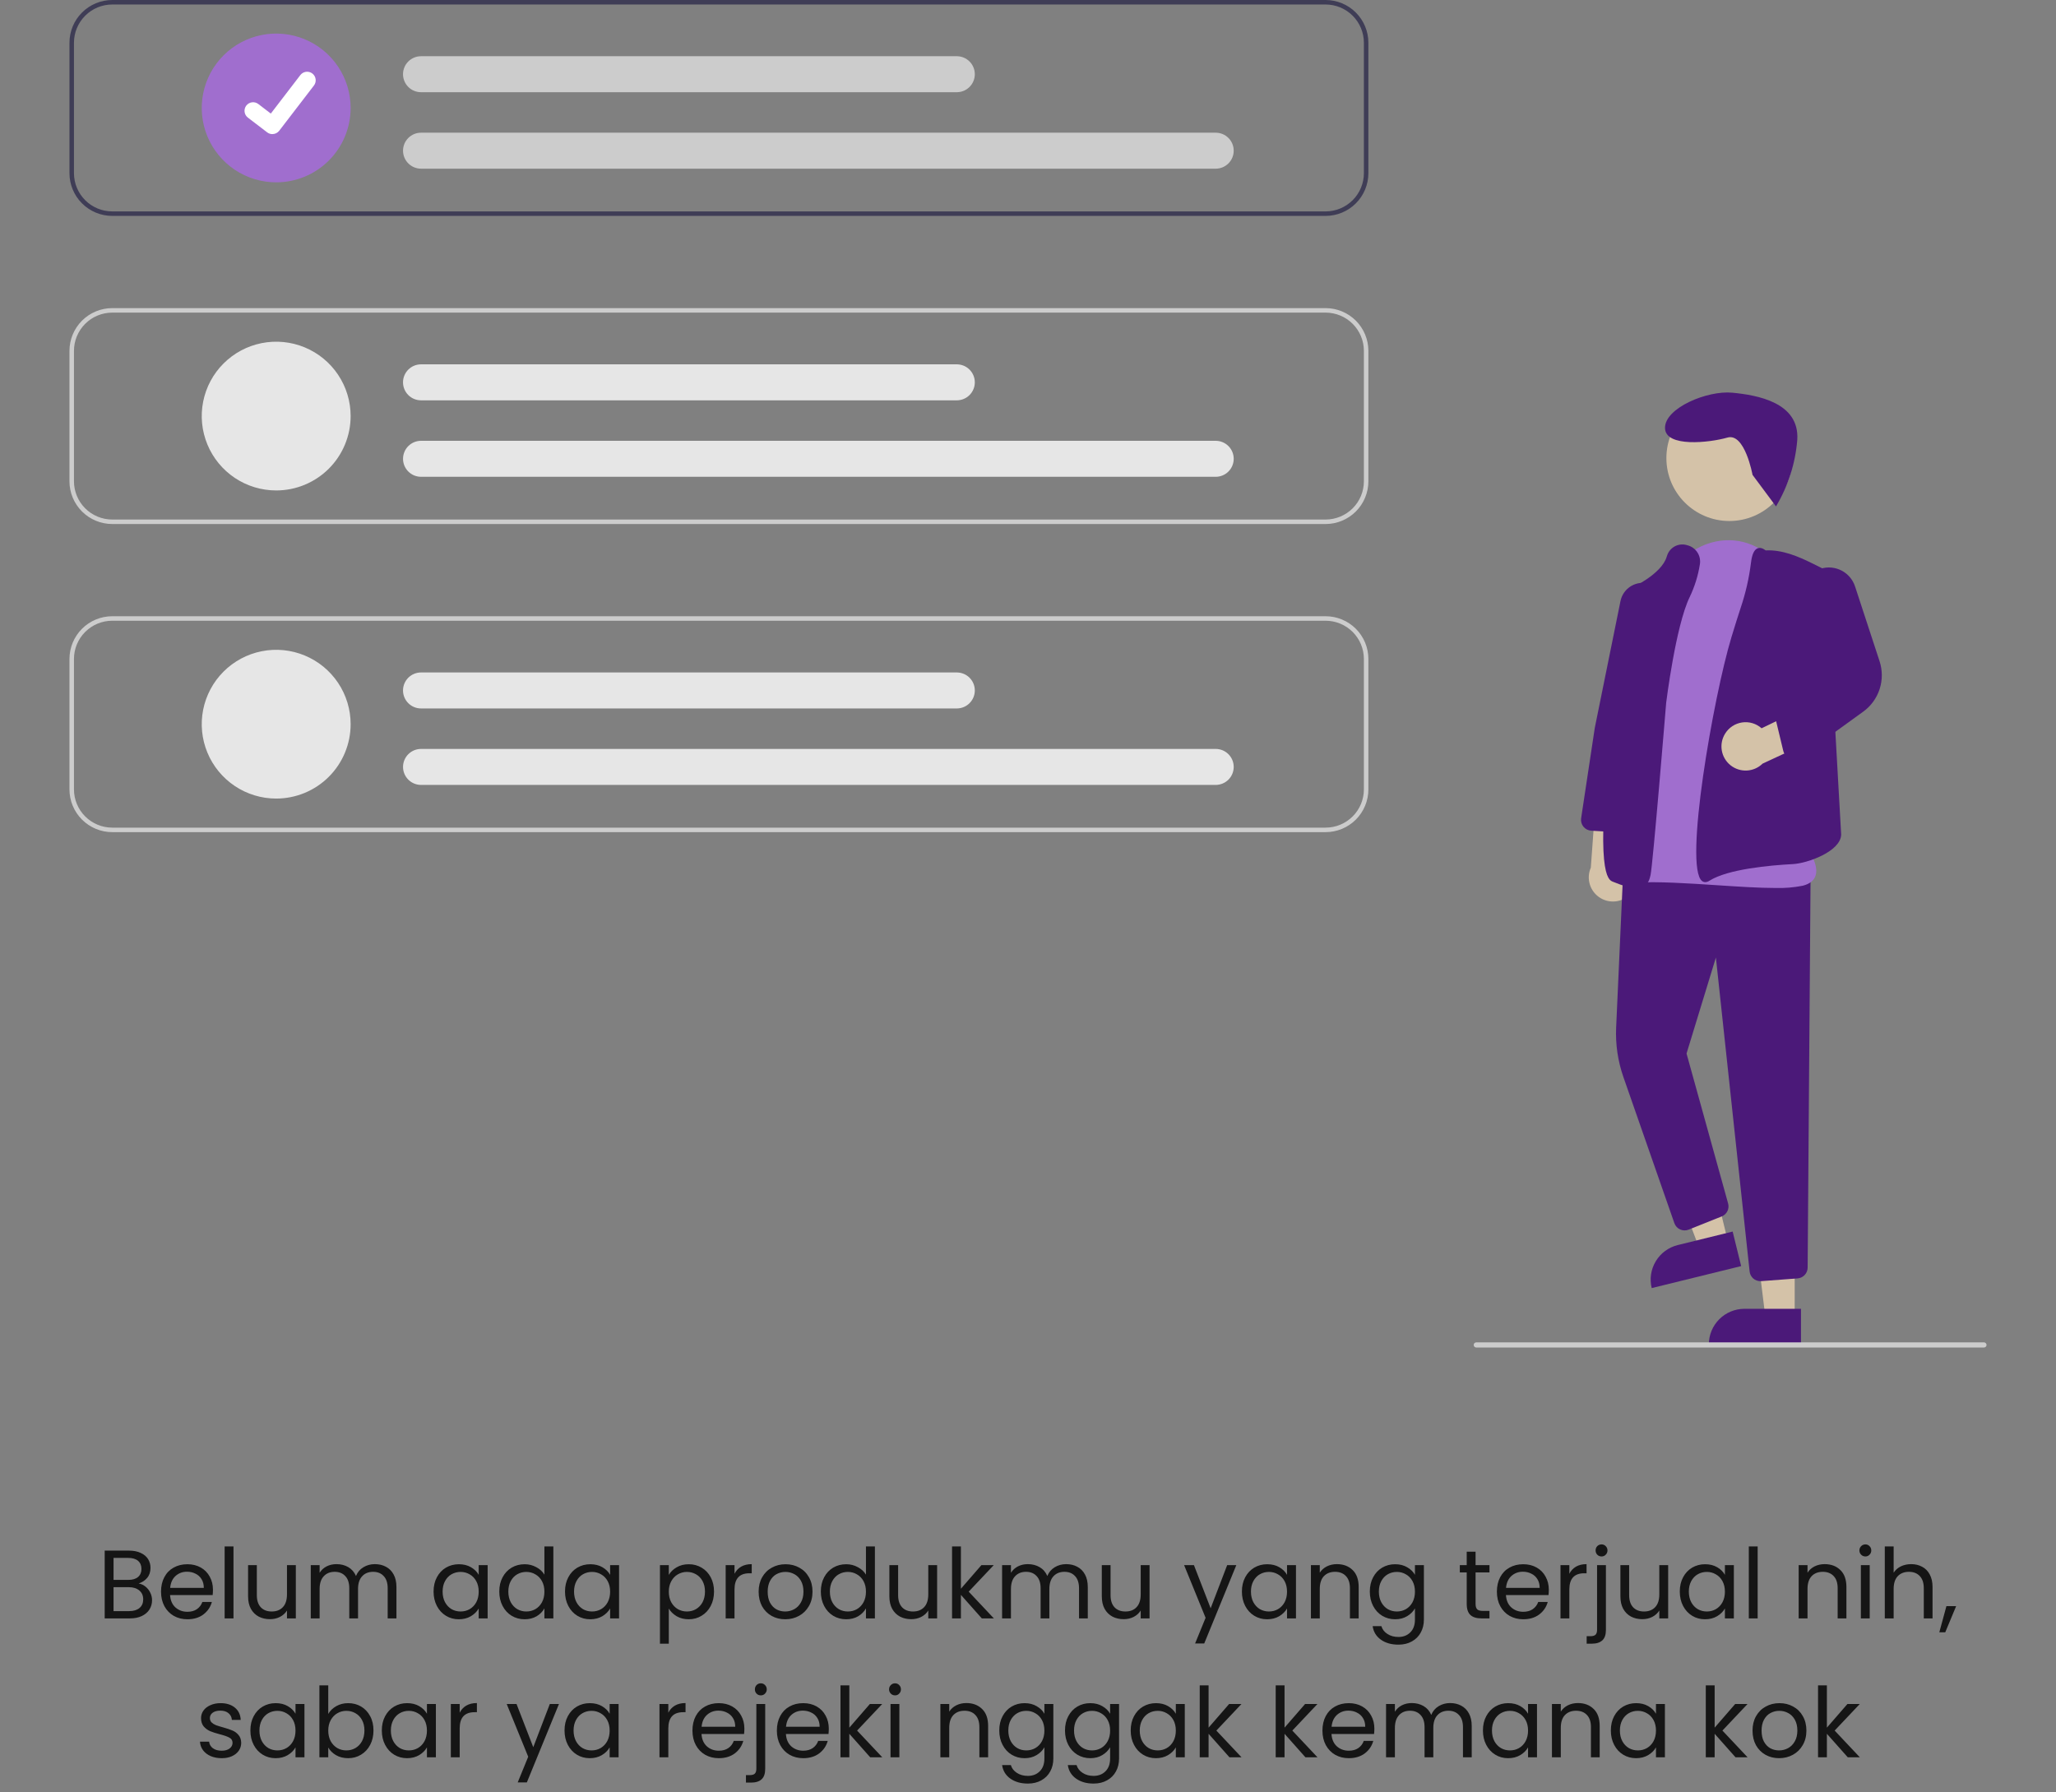 <svg width="296" height="258" viewBox="0 0 296 258" fill="none" xmlns="http://www.w3.org/2000/svg">
<rect x="0" y="0" width="296" height="258" fill="#808080" stroke="none"/>
<path d="M234.986 128.419C235.295 128.019 235.512 127.555 235.623 127.062C235.733 126.568 235.733 126.057 235.624 125.563C235.515 125.07 235.299 124.606 234.991 124.204C234.683 123.803 234.291 123.474 233.842 123.241L234.526 115.367L229.838 113.785L229.028 124.918C228.685 125.697 228.641 126.575 228.903 127.385C229.165 128.194 229.716 128.88 230.45 129.312C231.184 129.743 232.051 129.891 232.887 129.726C233.723 129.562 234.47 129.097 234.985 128.42L234.986 128.419Z" fill="#D4C2A8"/>
<path d="M258.379 189.634H254.161L252.153 173.369H258.382L258.379 189.634Z" fill="#D4C2A8"/>
<path d="M251.145 188.429H259.285V193.549H246.021C246.021 192.191 246.56 190.889 247.522 189.928C248.483 188.968 249.786 188.429 251.145 188.429Z" fill="#4B1979"/>
<path d="M248.8 178.842L244.702 179.848L238.867 164.533L244.916 163.048L248.8 178.842Z" fill="#D4C2A8"/>
<path d="M241.545 179.251L249.448 177.307L250.673 182.279L237.793 185.446C237.468 184.127 237.681 182.734 238.385 181.572C239.088 180.41 240.225 179.575 241.545 179.251V179.251Z" fill="#4B1979"/>
<path d="M253.441 184.447C253.056 184.449 252.684 184.307 252.397 184.049C252.111 183.791 251.93 183.437 251.891 183.054L247.035 137.855L242.809 151.677L248.795 173.265C248.898 173.635 248.86 174.03 248.69 174.374C248.519 174.718 248.227 174.987 247.87 175.13L243.111 177.031C242.916 177.109 242.706 177.147 242.495 177.142C242.284 177.137 242.076 177.09 241.884 177.002C241.692 176.915 241.52 176.789 241.378 176.634C241.236 176.478 241.126 176.295 241.057 176.096L233.722 155.07C232.919 152.774 232.564 150.346 232.675 147.917L233.699 125.226L260.664 126.367L260.244 182.507C260.239 182.898 260.088 183.272 259.821 183.558C259.554 183.844 259.189 184.019 258.799 184.051L253.563 184.445C253.522 184.447 253.481 184.447 253.441 184.447Z" fill="#4B1979"/>
<path d="M248.975 75.009C253.983 75.009 258.043 70.953 258.043 65.95C258.043 60.947 253.983 56.891 248.975 56.891C243.968 56.891 239.908 60.947 239.908 65.95C239.908 70.953 243.968 75.009 248.975 75.009Z" fill="#D4C2A8"/>
<path d="M255.643 127.843C253.255 127.843 250.29 127.648 247.22 127.446C243.026 127.17 238.69 126.885 235.452 127.072C235.015 127.116 234.574 127.046 234.171 126.871C233.769 126.696 233.418 126.421 233.152 126.071C229.815 121.803 234.961 105.156 235.182 104.45L239.37 85.836L239.55 85.877L239.37 85.836C240.293 81.742 243.236 78.722 247.053 77.955C250.627 77.238 254.084 78.668 256.301 81.782C256.418 81.947 256.536 82.117 256.653 82.29C263.871 92.97 259.788 119.504 259.515 121.215C259.896 121.672 261.958 124.252 261.391 126.044C261.161 126.773 260.535 127.27 259.53 127.519C258.25 127.772 256.946 127.88 255.642 127.842L255.643 127.843Z" fill="#A06ECE"/>
<path d="M235.598 127.851C234.777 127.851 233.669 127.548 232.175 126.929C231.533 126.662 229.58 125.85 231.952 105.142C233.117 94.97 234.786 84.868 234.802 84.768L234.818 84.67L234.908 84.63C234.951 84.61 239.214 82.658 239.955 80.15C239.979 80.063 240.008 79.979 240.041 79.897C240.245 79.34 240.657 78.882 241.19 78.621C241.723 78.359 242.337 78.313 242.904 78.493C243.502 78.636 244.023 79.001 244.362 79.514C244.701 80.026 244.832 80.649 244.728 81.255C244.47 82.891 243.974 84.48 243.255 85.973C241.249 90.107 239.89 101.068 239.877 101.178C239.8 102.114 237.98 124.293 237.629 125.976C237.507 126.564 237.282 127.283 236.62 127.632C236.303 127.788 235.952 127.864 235.599 127.853L235.598 127.851Z" fill="#4B1979"/>
<path d="M245.504 127.001C245.338 127.001 245.177 126.946 245.047 126.844C242.379 124.819 246.696 100.27 249.255 91.8C249.768 90.104 250.224 88.652 250.612 87.483C251.319 85.386 251.812 83.223 252.085 81.026C252.226 79.837 252.532 79.157 253.021 78.949C253.361 78.804 253.76 78.902 254.21 79.241C256.575 79.125 258.874 80.09 261.003 81.152L262.92 82.107L265.071 120.151C265.01 122.579 260.219 124.293 258.13 124.402C254.775 124.578 248.749 125.124 246.095 126.803C245.921 126.924 245.716 126.993 245.504 127.001L245.504 127.001Z" fill="#4B1979"/>
<path d="M233.522 119.863C233.49 119.863 233.459 119.863 233.426 119.86L229.082 119.593C228.866 119.58 228.655 119.522 228.462 119.422C228.269 119.323 228.1 119.185 227.963 119.017C227.827 118.848 227.727 118.653 227.671 118.444C227.614 118.236 227.601 118.017 227.634 117.803L229.6 104.791L233.3 86.535C233.391 86.085 233.576 85.659 233.842 85.286C234.109 84.912 234.451 84.598 234.846 84.365C235.242 84.132 235.682 83.984 236.138 83.931C236.594 83.879 237.056 83.923 237.495 84.06V84.06C238.244 84.299 238.883 84.797 239.296 85.466C239.71 86.134 239.871 86.928 239.75 87.704L236.81 105.997L235.069 118.518C235.015 118.89 234.83 119.231 234.546 119.478C234.262 119.725 233.898 119.861 233.522 119.863H233.522Z" fill="#4B1979"/>
<path d="M248.363 105.621C248.628 105.19 248.984 104.823 249.407 104.544C249.829 104.266 250.308 104.084 250.808 104.01C251.309 103.936 251.82 103.973 252.304 104.118C252.789 104.263 253.236 104.513 253.614 104.849L260.737 101.411L263.884 105.226L253.757 109.94C253.149 110.536 252.344 110.89 251.493 110.933C250.642 110.976 249.805 110.706 249.14 110.174C248.475 109.641 248.029 108.884 247.885 108.045C247.742 107.206 247.912 106.343 248.363 105.621V105.621Z" fill="#D4C2A8"/>
<path d="M258.258 109.312C257.907 109.312 257.567 109.194 257.291 108.978C257.016 108.761 256.821 108.458 256.739 108.117L255.705 103.82C255.627 103.497 255.653 103.157 255.782 102.85C255.911 102.544 256.135 102.286 256.422 102.117L262.661 98.386L259.471 86.718C259.195 85.719 259.322 84.652 259.824 83.745C260.325 82.838 261.163 82.163 262.157 81.865C263.15 81.567 264.221 81.669 265.14 82.15C266.059 82.632 266.753 83.453 267.073 84.439L270.595 95.18C271.028 96.49 271.031 97.903 270.605 99.215C270.178 100.526 269.345 101.668 268.224 102.473L259.172 109.016C258.906 109.209 258.586 109.312 258.258 109.312V109.312Z" fill="#4B1979"/>
<path d="M190.848 0H16.158C14.525 0.002 12.96 0.651 11.806 1.804C10.651 2.957 10.002 4.521 10 6.152V24.932C10.002 26.563 10.651 28.127 11.806 29.28C12.96 30.433 14.525 31.082 16.158 31.084H190.848C192.48 31.082 194.045 30.433 195.2 29.28C196.354 28.127 197.003 26.563 197.005 24.932V6.152C197.003 4.521 196.354 2.957 195.2 1.804C194.045 0.651 192.48 0.002 190.848 0ZM196.357 24.932C196.355 26.392 195.774 27.79 194.741 28.822C193.708 29.854 192.308 30.434 190.848 30.437H16.158C14.697 30.434 13.297 29.854 12.264 28.822C11.232 27.79 10.65 26.392 10.648 24.932V6.152C10.65 4.693 11.232 3.294 12.264 2.262C13.297 1.23 14.697 0.65 16.158 0.648H190.848C192.308 0.65 193.708 1.23 194.741 2.262C195.774 3.294 196.355 4.693 196.357 6.152V24.932Z" fill="#3F3D56"/>
<path d="M190.848 75.444H16.158C14.525 75.442 12.96 74.793 11.806 73.639C10.651 72.486 10.002 70.923 10 69.292V50.512C10.002 48.881 10.651 47.317 11.806 46.164C12.96 45.01 14.525 44.362 16.158 44.36H190.848C192.48 44.362 194.045 45.01 195.2 46.164C196.354 47.317 197.003 48.881 197.005 50.512V69.292C197.003 70.923 196.354 72.486 195.2 73.639C194.045 74.793 192.48 75.442 190.848 75.444ZM16.158 45.007C14.697 45.009 13.297 45.589 12.264 46.621C11.231 47.653 10.65 49.052 10.648 50.512V69.292C10.65 70.751 11.23 72.15 12.263 73.183C13.296 74.215 14.697 74.795 16.158 74.797H190.848C192.308 74.795 193.709 74.215 194.742 73.183C195.775 72.151 196.356 70.752 196.357 69.293V50.512C196.356 49.052 195.775 47.653 194.742 46.621C193.709 45.589 192.309 45.009 190.848 45.007H16.158Z" fill="#CCCCCC"/>
<path d="M190.848 119.803H16.158C14.525 119.801 12.96 119.152 11.806 117.999C10.651 116.846 10.002 115.282 10 113.651V94.871C10.002 93.24 10.651 91.677 11.806 90.523C12.96 89.37 14.525 88.721 16.158 88.719H190.848C192.48 88.721 194.045 89.37 195.2 90.523C196.354 91.677 197.003 93.24 197.005 94.871V113.651C197.003 115.282 196.354 116.846 195.2 117.999C194.045 119.152 192.48 119.801 190.848 119.803ZM16.158 89.365C14.697 89.367 13.297 89.948 12.264 90.979C11.231 92.011 10.65 93.41 10.648 94.87V113.65C10.65 115.109 11.231 116.508 12.264 117.54C13.297 118.572 14.697 119.153 16.158 119.154H190.848C192.308 119.153 193.709 118.572 194.742 117.54C195.775 116.509 196.356 115.109 196.357 113.65V94.871C196.356 93.412 195.775 92.012 194.742 90.98C193.709 89.948 192.309 89.367 190.848 89.365H16.158Z" fill="#CCCCCC"/>
<path d="M39.763 26.25C37.643 26.25 35.571 25.622 33.808 24.445C32.046 23.269 30.672 21.596 29.861 19.64C29.05 17.683 28.837 15.53 29.251 13.453C29.664 11.376 30.685 9.468 32.184 7.971C33.683 6.473 35.593 5.453 37.672 5.04C39.751 4.627 41.906 4.839 43.864 5.65C45.823 6.46 47.496 7.832 48.674 9.593C49.852 11.354 50.48 13.424 50.48 15.542C50.48 18.382 49.351 21.105 47.341 23.113C45.331 25.122 42.605 26.25 39.763 26.25Z" fill="#A06ECE"/>
<path d="M175.024 24.284H60.617C59.93 24.284 59.27 24.011 58.784 23.526C58.298 23.04 58.024 22.381 58.024 21.694C58.024 21.007 58.298 20.348 58.784 19.862C59.27 19.376 59.93 19.104 60.617 19.104H175.024C175.711 19.104 176.371 19.376 176.857 19.862C177.343 20.348 177.616 21.007 177.616 21.694C177.616 22.381 177.343 23.04 176.857 23.526C176.371 24.011 175.711 24.284 175.024 24.284V24.284Z" fill="#CCCCCC"/>
<path d="M137.75 13.275H60.614C59.927 13.275 59.267 13.002 58.781 12.517C58.295 12.031 58.022 11.372 58.022 10.685C58.022 9.998 58.295 9.339 58.781 8.853C59.267 8.367 59.927 8.094 60.614 8.094H137.75C138.437 8.094 139.097 8.367 139.583 8.853C140.069 9.339 140.343 9.998 140.343 10.685C140.343 11.372 140.069 12.031 139.583 12.517C139.097 13.002 138.437 13.275 137.75 13.275V13.275Z" fill="#CCCCCC"/>
<path d="M39.763 70.609C37.643 70.609 35.571 69.981 33.808 68.805C32.046 67.628 30.672 65.956 29.861 63.999C29.05 62.042 28.837 59.89 29.251 57.812C29.664 55.735 30.685 53.828 32.184 52.33C33.683 50.833 35.593 49.813 37.672 49.4C39.751 48.986 41.906 49.199 43.864 50.009C45.823 50.819 47.496 52.192 48.674 53.953C49.852 55.714 50.48 57.784 50.48 59.901C50.48 62.741 49.351 65.465 47.341 67.473C45.331 69.481 42.605 70.609 39.763 70.609V70.609Z" fill="#E6E6E6"/>
<path d="M175.024 68.644H60.617C59.93 68.644 59.27 68.371 58.784 67.885C58.298 67.4 58.024 66.741 58.024 66.054C58.024 65.367 58.298 64.708 58.784 64.222C59.27 63.736 59.93 63.463 60.617 63.463H175.024C175.711 63.463 176.371 63.736 176.857 64.222C177.343 64.708 177.616 65.367 177.616 66.054C177.616 66.741 177.343 67.4 176.857 67.885C176.371 68.371 175.711 68.644 175.024 68.644Z" fill="#E6E6E6"/>
<path d="M137.75 57.635H60.614C59.927 57.635 59.267 57.362 58.781 56.876C58.295 56.39 58.022 55.731 58.022 55.044C58.022 54.358 58.295 53.699 58.781 53.213C59.267 52.727 59.927 52.454 60.614 52.454H137.75C138.437 52.454 139.097 52.727 139.583 53.213C140.069 53.699 140.343 54.358 140.343 55.044C140.343 55.731 140.069 56.39 139.583 56.876C139.097 57.362 138.437 57.635 137.75 57.635V57.635Z" fill="#E6E6E6"/>
<path d="M39.763 114.969C37.643 114.969 35.571 114.341 33.808 113.164C32.046 111.988 30.672 110.315 29.861 108.359C29.05 106.402 28.837 104.249 29.251 102.172C29.664 100.095 30.685 98.187 32.184 96.69C33.683 95.192 35.593 94.172 37.672 93.759C39.751 93.346 41.906 93.558 43.864 94.368C45.823 95.179 47.496 96.551 48.674 98.312C49.852 100.073 50.48 102.143 50.48 104.261C50.48 107.101 49.351 109.824 47.341 111.833C45.331 113.841 42.605 114.969 39.763 114.969V114.969Z" fill="#E6E6E6"/>
<path d="M175.024 113.004H60.617C59.93 113.004 59.27 112.731 58.784 112.245C58.298 111.759 58.024 111.1 58.024 110.413C58.024 109.726 58.298 109.067 58.784 108.581C59.27 108.096 59.93 107.823 60.617 107.823H175.024C175.711 107.823 176.371 108.096 176.857 108.581C177.343 109.067 177.616 109.726 177.616 110.413C177.616 111.1 177.343 111.759 176.857 112.245C176.371 112.731 175.711 113.004 175.024 113.004Z" fill="#E6E6E6"/>
<path d="M137.75 101.995H60.614C59.927 101.995 59.267 101.722 58.781 101.236C58.295 100.75 58.022 100.091 58.022 99.404C58.022 98.717 58.295 98.058 58.781 97.572C59.267 97.087 59.927 96.814 60.614 96.814H137.75C138.437 96.814 139.097 97.087 139.583 97.572C140.069 98.058 140.343 98.717 140.343 99.404C140.343 100.091 140.069 100.75 139.583 101.236C139.097 101.722 138.437 101.995 137.75 101.995V101.995Z" fill="#E6E6E6"/>
<path d="M39.215 19.308C38.949 19.309 38.69 19.223 38.477 19.064L38.464 19.054L35.686 16.931C35.557 16.832 35.449 16.709 35.368 16.569C35.287 16.429 35.234 16.274 35.213 16.113C35.192 15.953 35.202 15.79 35.244 15.633C35.286 15.477 35.358 15.33 35.457 15.201C35.556 15.073 35.679 14.965 35.819 14.884C35.959 14.803 36.114 14.75 36.275 14.729C36.436 14.708 36.599 14.719 36.756 14.76C36.912 14.802 37.059 14.874 37.188 14.973L38.987 16.352L43.239 10.81C43.438 10.55 43.732 10.381 44.056 10.338C44.381 10.295 44.709 10.383 44.969 10.582V10.582L44.943 10.618L44.969 10.582C45.229 10.781 45.399 11.075 45.441 11.399C45.484 11.723 45.397 12.05 45.198 12.31L40.197 18.826C40.081 18.976 39.932 19.097 39.761 19.18C39.591 19.263 39.404 19.306 39.215 19.305L39.215 19.308Z" fill="white"/>
<path d="M285.631 194H212.535C212.437 194 212.343 193.961 212.274 193.892C212.205 193.823 212.166 193.729 212.166 193.631C212.166 193.533 212.205 193.44 212.274 193.37C212.343 193.301 212.437 193.262 212.535 193.262H285.631C285.729 193.262 285.823 193.301 285.892 193.37C285.961 193.44 286 193.533 286 193.631C286 193.729 285.961 193.823 285.892 193.892C285.823 193.961 285.729 194 285.631 194Z" fill="#CCCCCC"/>
<path d="M252.309 68.365C252.309 68.365 251.205 62.27 248.694 62.998C246.184 63.726 239.722 64.471 239.71 61.6C239.698 58.73 245.792 56.193 249.385 56.536C252.979 56.88 259.088 57.93 258.752 63.314C258.483 66.704 257.434 69.987 255.687 72.907L252.309 68.365Z" fill="#4B1979"/>
<path d="M19.959 227.974C20.314 228.03 20.636 228.175 20.925 228.408C21.224 228.641 21.457 228.931 21.625 229.276C21.802 229.621 21.891 229.99 21.891 230.382C21.891 230.877 21.765 231.325 21.513 231.726C21.261 232.118 20.892 232.431 20.407 232.664C19.931 232.888 19.366 233 18.713 233H15.073V223.242H18.573C19.236 223.242 19.8 223.354 20.267 223.578C20.734 223.793 21.084 224.087 21.317 224.46C21.55 224.833 21.667 225.253 21.667 225.72C21.667 226.299 21.509 226.779 21.191 227.162C20.883 227.535 20.473 227.806 19.959 227.974ZM16.347 227.456H18.489C19.087 227.456 19.549 227.316 19.875 227.036C20.202 226.756 20.365 226.369 20.365 225.874C20.365 225.379 20.202 224.992 19.875 224.712C19.549 224.432 19.077 224.292 18.461 224.292H16.347V227.456ZM18.601 231.95C19.236 231.95 19.73 231.801 20.085 231.502C20.44 231.203 20.617 230.788 20.617 230.256C20.617 229.715 20.43 229.29 20.057 228.982C19.684 228.665 19.184 228.506 18.559 228.506H16.347V231.95H18.601ZM30.659 228.87C30.659 229.113 30.645 229.369 30.617 229.64H24.485C24.532 230.396 24.788 230.989 25.255 231.418C25.731 231.838 26.305 232.048 26.977 232.048C27.528 232.048 27.985 231.922 28.349 231.67C28.722 231.409 28.984 231.063 29.133 230.634H30.505C30.3 231.371 29.889 231.973 29.273 232.44C28.657 232.897 27.892 233.126 26.977 233.126C26.249 233.126 25.596 232.963 25.017 232.636C24.448 232.309 24 231.847 23.673 231.25C23.346 230.643 23.183 229.943 23.183 229.15C23.183 228.357 23.342 227.661 23.659 227.064C23.976 226.467 24.42 226.009 24.989 225.692C25.568 225.365 26.23 225.202 26.977 225.202C27.705 225.202 28.349 225.361 28.909 225.678C29.469 225.995 29.898 226.434 30.197 226.994C30.505 227.545 30.659 228.17 30.659 228.87ZM29.343 228.604C29.343 228.119 29.236 227.703 29.021 227.358C28.806 227.003 28.512 226.737 28.139 226.56C27.775 226.373 27.369 226.28 26.921 226.28C26.277 226.28 25.726 226.485 25.269 226.896C24.821 227.307 24.564 227.876 24.499 228.604H29.343ZM33.615 222.64V233H32.341V222.64H33.615ZM42.59 225.328V233H41.316V231.866C41.073 232.258 40.733 232.566 40.294 232.79C39.865 233.005 39.389 233.112 38.866 233.112C38.269 233.112 37.732 232.991 37.256 232.748C36.78 232.496 36.402 232.123 36.122 231.628C35.851 231.133 35.716 230.531 35.716 229.822V225.328H36.976V229.654C36.976 230.41 37.167 230.993 37.55 231.404C37.933 231.805 38.455 232.006 39.118 232.006C39.799 232.006 40.336 231.796 40.728 231.376C41.12 230.956 41.316 230.345 41.316 229.542V225.328H42.59ZM53.967 225.188C54.564 225.188 55.096 225.314 55.563 225.566C56.03 225.809 56.398 226.177 56.669 226.672C56.94 227.167 57.075 227.769 57.075 228.478V233H55.815V228.66C55.815 227.895 55.624 227.311 55.241 226.91C54.868 226.499 54.359 226.294 53.715 226.294C53.052 226.294 52.525 226.509 52.133 226.938C51.741 227.358 51.545 227.969 51.545 228.772V233H50.285V228.66C50.285 227.895 50.094 227.311 49.711 226.91C49.338 226.499 48.829 226.294 48.185 226.294C47.522 226.294 46.995 226.509 46.603 226.938C46.211 227.358 46.015 227.969 46.015 228.772V233H44.741V225.328H46.015V226.434C46.267 226.033 46.603 225.725 47.023 225.51C47.452 225.295 47.924 225.188 48.437 225.188C49.081 225.188 49.65 225.333 50.145 225.622C50.64 225.911 51.008 226.336 51.251 226.896C51.466 226.355 51.82 225.935 52.315 225.636C52.81 225.337 53.36 225.188 53.967 225.188ZM62.421 229.136C62.421 228.352 62.58 227.666 62.897 227.078C63.215 226.481 63.649 226.019 64.199 225.692C64.759 225.365 65.38 225.202 66.061 225.202C66.733 225.202 67.317 225.347 67.811 225.636C68.306 225.925 68.675 226.289 68.917 226.728V225.328H70.205V233H68.917V231.572C68.665 232.02 68.287 232.393 67.783 232.692C67.289 232.981 66.71 233.126 66.047 233.126C65.366 233.126 64.75 232.958 64.199 232.622C63.649 232.286 63.215 231.815 62.897 231.208C62.58 230.601 62.421 229.911 62.421 229.136ZM68.917 229.15C68.917 228.571 68.801 228.067 68.567 227.638C68.334 227.209 68.017 226.882 67.615 226.658C67.223 226.425 66.789 226.308 66.313 226.308C65.837 226.308 65.403 226.42 65.011 226.644C64.619 226.868 64.307 227.195 64.073 227.624C63.84 228.053 63.723 228.557 63.723 229.136C63.723 229.724 63.84 230.237 64.073 230.676C64.307 231.105 64.619 231.437 65.011 231.67C65.403 231.894 65.837 232.006 66.313 232.006C66.789 232.006 67.223 231.894 67.615 231.67C68.017 231.437 68.334 231.105 68.567 230.676C68.801 230.237 68.917 229.729 68.917 229.15ZM71.882 229.136C71.882 228.352 72.041 227.666 72.358 227.078C72.676 226.481 73.11 226.019 73.66 225.692C74.22 225.365 74.846 225.202 75.536 225.202C76.134 225.202 76.689 225.342 77.202 225.622C77.716 225.893 78.108 226.252 78.378 226.7V222.64H79.666V233H78.378V231.558C78.126 232.015 77.753 232.393 77.258 232.692C76.764 232.981 76.185 233.126 75.522 233.126C74.841 233.126 74.22 232.958 73.66 232.622C73.11 232.286 72.676 231.815 72.358 231.208C72.041 230.601 71.882 229.911 71.882 229.136ZM78.378 229.15C78.378 228.571 78.262 228.067 78.028 227.638C77.795 227.209 77.478 226.882 77.076 226.658C76.684 226.425 76.25 226.308 75.774 226.308C75.298 226.308 74.864 226.42 74.472 226.644C74.08 226.868 73.768 227.195 73.534 227.624C73.301 228.053 73.184 228.557 73.184 229.136C73.184 229.724 73.301 230.237 73.534 230.676C73.768 231.105 74.08 231.437 74.472 231.67C74.864 231.894 75.298 232.006 75.774 232.006C76.25 232.006 76.684 231.894 77.076 231.67C77.478 231.437 77.795 231.105 78.028 230.676C78.262 230.237 78.378 229.729 78.378 229.15ZM81.343 229.136C81.343 228.352 81.502 227.666 81.819 227.078C82.136 226.481 82.57 226.019 83.121 225.692C83.681 225.365 84.302 225.202 84.983 225.202C85.655 225.202 86.239 225.347 86.733 225.636C87.228 225.925 87.597 226.289 87.839 226.728V225.328H89.127V233H87.839V231.572C87.587 232.02 87.209 232.393 86.705 232.692C86.21 232.981 85.632 233.126 84.969 233.126C84.288 233.126 83.672 232.958 83.121 232.622C82.57 232.286 82.136 231.815 81.819 231.208C81.502 230.601 81.343 229.911 81.343 229.136ZM87.839 229.15C87.839 228.571 87.722 228.067 87.489 227.638C87.256 227.209 86.939 226.882 86.537 226.658C86.145 226.425 85.711 226.308 85.235 226.308C84.759 226.308 84.325 226.42 83.933 226.644C83.541 226.868 83.228 227.195 82.995 227.624C82.762 228.053 82.645 228.557 82.645 229.136C82.645 229.724 82.762 230.237 82.995 230.676C83.228 231.105 83.541 231.437 83.933 231.67C84.325 231.894 84.759 232.006 85.235 232.006C85.711 232.006 86.145 231.894 86.537 231.67C86.939 231.437 87.256 231.105 87.489 230.676C87.722 230.237 87.839 229.729 87.839 229.15ZM96.287 226.742C96.539 226.303 96.912 225.939 97.407 225.65C97.911 225.351 98.494 225.202 99.157 225.202C99.838 225.202 100.454 225.365 101.005 225.692C101.565 226.019 102.003 226.481 102.321 227.078C102.638 227.666 102.797 228.352 102.797 229.136C102.797 229.911 102.638 230.601 102.321 231.208C102.003 231.815 101.565 232.286 101.005 232.622C100.454 232.958 99.838 233.126 99.157 233.126C98.503 233.126 97.925 232.981 97.421 232.692C96.926 232.393 96.548 232.025 96.287 231.586V236.64H95.013V225.328H96.287V226.742ZM101.495 229.136C101.495 228.557 101.378 228.053 101.145 227.624C100.911 227.195 100.594 226.868 100.193 226.644C99.801 226.42 99.367 226.308 98.891 226.308C98.424 226.308 97.99 226.425 97.589 226.658C97.197 226.882 96.879 227.213 96.637 227.652C96.403 228.081 96.287 228.581 96.287 229.15C96.287 229.729 96.403 230.237 96.637 230.676C96.879 231.105 97.197 231.437 97.589 231.67C97.99 231.894 98.424 232.006 98.891 232.006C99.367 232.006 99.801 231.894 100.193 231.67C100.594 231.437 100.911 231.105 101.145 230.676C101.378 230.237 101.495 229.724 101.495 229.136ZM105.748 226.574C105.972 226.135 106.289 225.795 106.7 225.552C107.12 225.309 107.628 225.188 108.226 225.188V226.504H107.89C106.462 226.504 105.748 227.279 105.748 228.828V233H104.474V225.328H105.748V226.574ZM113.042 233.126C112.323 233.126 111.67 232.963 111.082 232.636C110.503 232.309 110.046 231.847 109.71 231.25C109.383 230.643 109.22 229.943 109.22 229.15C109.22 228.366 109.388 227.675 109.724 227.078C110.069 226.471 110.536 226.009 111.124 225.692C111.712 225.365 112.37 225.202 113.098 225.202C113.826 225.202 114.484 225.365 115.072 225.692C115.66 226.009 116.122 226.467 116.458 227.064C116.803 227.661 116.976 228.357 116.976 229.15C116.976 229.943 116.799 230.643 116.444 231.25C116.099 231.847 115.627 232.309 115.03 232.636C114.433 232.963 113.77 233.126 113.042 233.126ZM113.042 232.006C113.499 232.006 113.929 231.899 114.33 231.684C114.731 231.469 115.053 231.147 115.296 230.718C115.548 230.289 115.674 229.766 115.674 229.15C115.674 228.534 115.553 228.011 115.31 227.582C115.067 227.153 114.75 226.835 114.358 226.63C113.966 226.415 113.541 226.308 113.084 226.308C112.617 226.308 112.188 226.415 111.796 226.63C111.413 226.835 111.105 227.153 110.872 227.582C110.639 228.011 110.522 228.534 110.522 229.15C110.522 229.775 110.634 230.303 110.858 230.732C111.091 231.161 111.399 231.483 111.782 231.698C112.165 231.903 112.585 232.006 113.042 232.006ZM118.175 229.136C118.175 228.352 118.334 227.666 118.651 227.078C118.969 226.481 119.403 226.019 119.953 225.692C120.513 225.365 121.139 225.202 121.829 225.202C122.427 225.202 122.982 225.342 123.495 225.622C124.009 225.893 124.401 226.252 124.671 226.7V222.64H125.959V233H124.671V231.558C124.419 232.015 124.046 232.393 123.551 232.692C123.057 232.981 122.478 233.126 121.815 233.126C121.134 233.126 120.513 232.958 119.953 232.622C119.403 232.286 118.969 231.815 118.651 231.208C118.334 230.601 118.175 229.911 118.175 229.136ZM124.671 229.15C124.671 228.571 124.555 228.067 124.321 227.638C124.088 227.209 123.771 226.882 123.369 226.658C122.977 226.425 122.543 226.308 122.067 226.308C121.591 226.308 121.157 226.42 120.765 226.644C120.373 226.868 120.061 227.195 119.827 227.624C119.594 228.053 119.477 228.557 119.477 229.136C119.477 229.724 119.594 230.237 119.827 230.676C120.061 231.105 120.373 231.437 120.765 231.67C121.157 231.894 121.591 232.006 122.067 232.006C122.543 232.006 122.977 231.894 123.369 231.67C123.771 231.437 124.088 231.105 124.321 230.676C124.555 230.237 124.671 229.729 124.671 229.15ZM134.916 225.328V233H133.642V231.866C133.4 232.258 133.059 232.566 132.62 232.79C132.191 233.005 131.715 233.112 131.192 233.112C130.595 233.112 130.058 232.991 129.582 232.748C129.106 232.496 128.728 232.123 128.448 231.628C128.178 231.133 128.042 230.531 128.042 229.822V225.328H129.302V229.654C129.302 230.41 129.494 230.993 129.876 231.404C130.259 231.805 130.782 232.006 131.444 232.006C132.126 232.006 132.662 231.796 133.054 231.376C133.446 230.956 133.642 230.345 133.642 229.542V225.328H134.916ZM141.351 233L138.341 229.612V233H137.067V222.64H138.341V228.73L141.295 225.328H143.073L139.461 229.15L143.087 233H141.351ZM153.498 225.188C154.096 225.188 154.628 225.314 155.094 225.566C155.561 225.809 155.93 226.177 156.2 226.672C156.471 227.167 156.606 227.769 156.606 228.478V233H155.346V228.66C155.346 227.895 155.155 227.311 154.772 226.91C154.399 226.499 153.89 226.294 153.246 226.294C152.584 226.294 152.056 226.509 151.664 226.938C151.272 227.358 151.076 227.969 151.076 228.772V233H149.816V228.66C149.816 227.895 149.625 227.311 149.242 226.91C148.869 226.499 148.36 226.294 147.716 226.294C147.054 226.294 146.526 226.509 146.134 226.938C145.742 227.358 145.546 227.969 145.546 228.772V233H144.272V225.328H145.546V226.434C145.798 226.033 146.134 225.725 146.554 225.51C146.984 225.295 147.455 225.188 147.968 225.188C148.612 225.188 149.182 225.333 149.676 225.622C150.171 225.911 150.54 226.336 150.782 226.896C150.997 226.355 151.352 225.935 151.846 225.636C152.341 225.337 152.892 225.188 153.498 225.188ZM165.5 225.328V233H164.226V231.866C163.983 232.258 163.643 232.566 163.204 232.79C162.775 233.005 162.299 233.112 161.776 233.112C161.179 233.112 160.642 232.991 160.166 232.748C159.69 232.496 159.312 232.123 159.032 231.628C158.761 231.133 158.626 230.531 158.626 229.822V225.328H159.886V229.654C159.886 230.41 160.077 230.993 160.46 231.404C160.843 231.805 161.365 232.006 162.028 232.006C162.709 232.006 163.246 231.796 163.638 231.376C164.03 230.956 164.226 230.345 164.226 229.542V225.328H165.5ZM177.992 225.328L173.372 236.612H172.056L173.568 232.916L170.474 225.328H171.888L174.296 231.544L176.676 225.328H177.992ZM178.796 229.136C178.796 228.352 178.955 227.666 179.272 227.078C179.59 226.481 180.024 226.019 180.574 225.692C181.134 225.365 181.755 225.202 182.436 225.202C183.108 225.202 183.692 225.347 184.186 225.636C184.681 225.925 185.05 226.289 185.292 226.728V225.328H186.58V233H185.292V231.572C185.04 232.02 184.662 232.393 184.158 232.692C183.664 232.981 183.085 233.126 182.422 233.126C181.741 233.126 181.125 232.958 180.574 232.622C180.024 232.286 179.59 231.815 179.272 231.208C178.955 230.601 178.796 229.911 178.796 229.136ZM185.292 229.15C185.292 228.571 185.176 228.067 184.942 227.638C184.709 227.209 184.392 226.882 183.99 226.658C183.598 226.425 183.164 226.308 182.688 226.308C182.212 226.308 181.778 226.42 181.386 226.644C180.994 226.868 180.682 227.195 180.448 227.624C180.215 228.053 180.098 228.557 180.098 229.136C180.098 229.724 180.215 230.237 180.448 230.676C180.682 231.105 180.994 231.437 181.386 231.67C181.778 231.894 182.212 232.006 182.688 232.006C183.164 232.006 183.598 231.894 183.99 231.67C184.392 231.437 184.709 231.105 184.942 230.676C185.176 230.237 185.292 229.729 185.292 229.15ZM192.471 225.188C193.405 225.188 194.161 225.473 194.739 226.042C195.318 226.602 195.607 227.414 195.607 228.478V233H194.347V228.66C194.347 227.895 194.156 227.311 193.773 226.91C193.391 226.499 192.868 226.294 192.205 226.294C191.533 226.294 190.997 226.504 190.595 226.924C190.203 227.344 190.007 227.955 190.007 228.758V233H188.733V225.328H190.007V226.42C190.259 226.028 190.6 225.725 191.029 225.51C191.468 225.295 191.949 225.188 192.471 225.188ZM200.852 225.202C201.515 225.202 202.094 225.347 202.588 225.636C203.092 225.925 203.466 226.289 203.708 226.728V225.328H204.996V233.168C204.996 233.868 204.847 234.489 204.548 235.03C204.25 235.581 203.82 236.01 203.26 236.318C202.71 236.626 202.066 236.78 201.328 236.78C200.32 236.78 199.48 236.542 198.808 236.066C198.136 235.59 197.74 234.941 197.618 234.12H198.878C199.018 234.587 199.308 234.96 199.746 235.24C200.185 235.529 200.712 235.674 201.328 235.674C202.028 235.674 202.598 235.455 203.036 235.016C203.484 234.577 203.708 233.961 203.708 233.168V231.558C203.456 232.006 203.083 232.379 202.588 232.678C202.094 232.977 201.515 233.126 200.852 233.126C200.171 233.126 199.55 232.958 198.99 232.622C198.44 232.286 198.006 231.815 197.688 231.208C197.371 230.601 197.212 229.911 197.212 229.136C197.212 228.352 197.371 227.666 197.688 227.078C198.006 226.481 198.44 226.019 198.99 225.692C199.55 225.365 200.171 225.202 200.852 225.202ZM203.708 229.15C203.708 228.571 203.592 228.067 203.358 227.638C203.125 227.209 202.808 226.882 202.406 226.658C202.014 226.425 201.58 226.308 201.104 226.308C200.628 226.308 200.194 226.42 199.802 226.644C199.41 226.868 199.098 227.195 198.864 227.624C198.631 228.053 198.514 228.557 198.514 229.136C198.514 229.724 198.631 230.237 198.864 230.676C199.098 231.105 199.41 231.437 199.802 231.67C200.194 231.894 200.628 232.006 201.104 232.006C201.58 232.006 202.014 231.894 202.406 231.67C202.808 231.437 203.125 231.105 203.358 230.676C203.592 230.237 203.708 229.729 203.708 229.15ZM212.436 226.378V230.9C212.436 231.273 212.515 231.539 212.674 231.698C212.832 231.847 213.108 231.922 213.5 231.922H214.438V233H213.29C212.58 233 212.048 232.837 211.694 232.51C211.339 232.183 211.162 231.647 211.162 230.9V226.378H210.168V225.328H211.162V223.396H212.436V225.328H214.438V226.378H212.436ZM222.981 228.87C222.981 229.113 222.967 229.369 222.939 229.64H216.807C216.854 230.396 217.111 230.989 217.577 231.418C218.053 231.838 218.627 232.048 219.299 232.048C219.85 232.048 220.307 231.922 220.671 231.67C221.045 231.409 221.306 231.063 221.455 230.634H222.827C222.622 231.371 222.211 231.973 221.595 232.44C220.979 232.897 220.214 233.126 219.299 233.126C218.571 233.126 217.918 232.963 217.339 232.636C216.77 232.309 216.322 231.847 215.995 231.25C215.669 230.643 215.505 229.943 215.505 229.15C215.505 228.357 215.664 227.661 215.981 227.064C216.299 226.467 216.742 226.009 217.311 225.692C217.89 225.365 218.553 225.202 219.299 225.202C220.027 225.202 220.671 225.361 221.231 225.678C221.791 225.995 222.221 226.434 222.519 226.994C222.827 227.545 222.981 228.17 222.981 228.87ZM221.665 228.604C221.665 228.119 221.558 227.703 221.343 227.358C221.129 227.003 220.835 226.737 220.461 226.56C220.097 226.373 219.691 226.28 219.243 226.28C218.599 226.28 218.049 226.485 217.591 226.896C217.143 227.307 216.887 227.876 216.821 228.604H221.665ZM225.937 226.574C226.161 226.135 226.478 225.795 226.889 225.552C227.309 225.309 227.818 225.188 228.415 225.188V226.504H228.079C226.651 226.504 225.937 227.279 225.937 228.828V233H224.663V225.328H225.937V226.574ZM230.572 224.082C230.329 224.082 230.124 223.998 229.956 223.83C229.797 223.662 229.718 223.457 229.718 223.214C229.718 222.971 229.797 222.766 229.956 222.598C230.124 222.43 230.329 222.346 230.572 222.346C230.814 222.346 231.015 222.43 231.174 222.598C231.342 222.766 231.426 222.971 231.426 223.214C231.426 223.457 231.342 223.662 231.174 223.83C231.015 223.998 230.814 224.082 230.572 224.082ZM231.202 234.666C231.202 235.347 231.029 235.847 230.684 236.164C230.338 236.481 229.834 236.64 229.172 236.64H228.43V235.562H228.962C229.316 235.562 229.564 235.492 229.704 235.352C229.853 235.212 229.928 234.974 229.928 234.638V225.328H231.202V234.666ZM240.162 225.328V233H238.888V231.866C238.646 232.258 238.305 232.566 237.866 232.79C237.437 233.005 236.961 233.112 236.438 233.112C235.841 233.112 235.304 232.991 234.828 232.748C234.352 232.496 233.974 232.123 233.694 231.628C233.424 231.133 233.288 230.531 233.288 229.822V225.328H234.548V229.654C234.548 230.41 234.74 230.993 235.122 231.404C235.505 231.805 236.028 232.006 236.69 232.006C237.372 232.006 237.908 231.796 238.3 231.376C238.692 230.956 238.888 230.345 238.888 229.542V225.328H240.162ZM241.837 229.136C241.837 228.352 241.996 227.666 242.313 227.078C242.631 226.481 243.065 226.019 243.615 225.692C244.175 225.365 244.796 225.202 245.477 225.202C246.149 225.202 246.733 225.347 247.227 225.636C247.722 225.925 248.091 226.289 248.333 226.728V225.328H249.621V233H248.333V231.572C248.081 232.02 247.703 232.393 247.199 232.692C246.705 232.981 246.126 233.126 245.463 233.126C244.782 233.126 244.166 232.958 243.615 232.622C243.065 232.286 242.631 231.815 242.313 231.208C241.996 230.601 241.837 229.911 241.837 229.136ZM248.333 229.15C248.333 228.571 248.217 228.067 247.983 227.638C247.75 227.209 247.433 226.882 247.031 226.658C246.639 226.425 246.205 226.308 245.729 226.308C245.253 226.308 244.819 226.42 244.427 226.644C244.035 226.868 243.723 227.195 243.489 227.624C243.256 228.053 243.139 228.557 243.139 229.136C243.139 229.724 243.256 230.237 243.489 230.676C243.723 231.105 244.035 231.437 244.427 231.67C244.819 231.894 245.253 232.006 245.729 232.006C246.205 232.006 246.639 231.894 247.031 231.67C247.433 231.437 247.75 231.105 247.983 230.676C248.217 230.237 248.333 229.729 248.333 229.15ZM253.048 222.64V233H251.774V222.64H253.048ZM262.69 225.188C263.623 225.188 264.379 225.473 264.958 226.042C265.537 226.602 265.826 227.414 265.826 228.478V233H264.566V228.66C264.566 227.895 264.375 227.311 263.992 226.91C263.609 226.499 263.087 226.294 262.424 226.294C261.752 226.294 261.215 226.504 260.814 226.924C260.422 227.344 260.226 227.955 260.226 228.758V233H258.952V225.328H260.226V226.42C260.478 226.028 260.819 225.725 261.248 225.51C261.687 225.295 262.167 225.188 262.69 225.188ZM268.565 224.082C268.322 224.082 268.117 223.998 267.949 223.83C267.781 223.662 267.697 223.457 267.697 223.214C267.697 222.971 267.781 222.766 267.949 222.598C268.117 222.43 268.322 222.346 268.565 222.346C268.798 222.346 268.994 222.43 269.153 222.598C269.321 222.766 269.405 222.971 269.405 223.214C269.405 223.457 269.321 223.662 269.153 223.83C268.994 223.998 268.798 224.082 268.565 224.082ZM269.181 225.328V233H267.907V225.328H269.181ZM275.16 225.188C275.739 225.188 276.262 225.314 276.728 225.566C277.195 225.809 277.559 226.177 277.82 226.672C278.091 227.167 278.226 227.769 278.226 228.478V233H276.966V228.66C276.966 227.895 276.775 227.311 276.392 226.91C276.01 226.499 275.487 226.294 274.824 226.294C274.152 226.294 273.616 226.504 273.214 226.924C272.822 227.344 272.626 227.955 272.626 228.758V233H271.352V222.64H272.626V226.42C272.878 226.028 273.224 225.725 273.662 225.51C274.11 225.295 274.61 225.188 275.16 225.188ZM281.623 231.236L280.055 235.002H279.201L280.223 231.236H281.623ZM31.926 253.126C31.338 253.126 30.811 253.028 30.344 252.832C29.877 252.627 29.509 252.347 29.238 251.992C28.967 251.628 28.818 251.213 28.79 250.746H30.106C30.143 251.129 30.32 251.441 30.638 251.684C30.965 251.927 31.389 252.048 31.912 252.048C32.397 252.048 32.78 251.941 33.06 251.726C33.34 251.511 33.48 251.241 33.48 250.914C33.48 250.578 33.331 250.331 33.032 250.172C32.733 250.004 32.271 249.841 31.646 249.682C31.076 249.533 30.61 249.383 30.246 249.234C29.891 249.075 29.583 248.847 29.322 248.548C29.07 248.24 28.944 247.839 28.944 247.344C28.944 246.952 29.061 246.593 29.294 246.266C29.527 245.939 29.858 245.683 30.288 245.496C30.717 245.3 31.207 245.202 31.758 245.202C32.607 245.202 33.293 245.417 33.816 245.846C34.339 246.275 34.618 246.863 34.656 247.61H33.382C33.354 247.209 33.191 246.887 32.892 246.644C32.602 246.401 32.211 246.28 31.716 246.28C31.259 246.28 30.895 246.378 30.624 246.574C30.353 246.77 30.218 247.027 30.218 247.344C30.218 247.596 30.297 247.806 30.456 247.974C30.624 248.133 30.829 248.263 31.072 248.366C31.324 248.459 31.669 248.567 32.108 248.688C32.658 248.837 33.106 248.987 33.452 249.136C33.797 249.276 34.091 249.491 34.334 249.78C34.586 250.069 34.717 250.447 34.726 250.914C34.726 251.334 34.609 251.712 34.376 252.048C34.142 252.384 33.811 252.65 33.382 252.846C32.962 253.033 32.477 253.126 31.926 253.126ZM36.048 249.136C36.048 248.352 36.207 247.666 36.524 247.078C36.842 246.481 37.276 246.019 37.826 245.692C38.386 245.365 39.007 245.202 39.688 245.202C40.36 245.202 40.944 245.347 41.438 245.636C41.933 245.925 42.302 246.289 42.544 246.728V245.328H43.832V253H42.544V251.572C42.292 252.02 41.914 252.393 41.41 252.692C40.916 252.981 40.337 253.126 39.674 253.126C38.993 253.126 38.377 252.958 37.826 252.622C37.276 252.286 36.842 251.815 36.524 251.208C36.207 250.601 36.048 249.911 36.048 249.136ZM42.544 249.15C42.544 248.571 42.428 248.067 42.194 247.638C41.961 247.209 41.644 246.882 41.242 246.658C40.85 246.425 40.416 246.308 39.94 246.308C39.464 246.308 39.03 246.42 38.638 246.644C38.246 246.868 37.934 247.195 37.7 247.624C37.467 248.053 37.35 248.557 37.35 249.136C37.35 249.724 37.467 250.237 37.7 250.676C37.934 251.105 38.246 251.437 38.638 251.67C39.03 251.894 39.464 252.006 39.94 252.006C40.416 252.006 40.85 251.894 41.242 251.67C41.644 251.437 41.961 251.105 42.194 250.676C42.428 250.237 42.544 249.729 42.544 249.15ZM47.259 246.756C47.521 246.299 47.903 245.925 48.407 245.636C48.911 245.347 49.485 245.202 50.129 245.202C50.82 245.202 51.441 245.365 51.991 245.692C52.542 246.019 52.976 246.481 53.293 247.078C53.611 247.666 53.769 248.352 53.769 249.136C53.769 249.911 53.611 250.601 53.293 251.208C52.976 251.815 52.537 252.286 51.977 252.622C51.427 252.958 50.811 253.126 50.129 253.126C49.467 253.126 48.883 252.981 48.379 252.692C47.885 252.403 47.511 252.034 47.259 251.586V253H45.985V242.64H47.259V246.756ZM52.467 249.136C52.467 248.557 52.351 248.053 52.117 247.624C51.884 247.195 51.567 246.868 51.165 246.644C50.773 246.42 50.339 246.308 49.863 246.308C49.397 246.308 48.963 246.425 48.561 246.658C48.169 246.882 47.852 247.213 47.609 247.652C47.376 248.081 47.259 248.581 47.259 249.15C47.259 249.729 47.376 250.237 47.609 250.676C47.852 251.105 48.169 251.437 48.561 251.67C48.963 251.894 49.397 252.006 49.863 252.006C50.339 252.006 50.773 251.894 51.165 251.67C51.567 251.437 51.884 251.105 52.117 250.676C52.351 250.237 52.467 249.724 52.467 249.136ZM54.97 249.136C54.97 248.352 55.129 247.666 55.446 247.078C55.764 246.481 56.197 246.019 56.748 245.692C57.308 245.365 57.929 245.202 58.61 245.202C59.282 245.202 59.865 245.347 60.36 245.636C60.855 245.925 61.224 246.289 61.466 246.728V245.328H62.754V253H61.466V251.572C61.214 252.02 60.836 252.393 60.332 252.692C59.837 252.981 59.259 253.126 58.596 253.126C57.915 253.126 57.299 252.958 56.748 252.622C56.197 252.286 55.764 251.815 55.446 251.208C55.129 250.601 54.97 249.911 54.97 249.136ZM61.466 249.15C61.466 248.571 61.349 248.067 61.116 247.638C60.883 247.209 60.566 246.882 60.164 246.658C59.772 246.425 59.338 246.308 58.862 246.308C58.386 246.308 57.952 246.42 57.56 246.644C57.168 246.868 56.855 247.195 56.622 247.624C56.389 248.053 56.272 248.557 56.272 249.136C56.272 249.724 56.389 250.237 56.622 250.676C56.855 251.105 57.168 251.437 57.56 251.67C57.952 251.894 58.386 252.006 58.862 252.006C59.338 252.006 59.772 251.894 60.164 251.67C60.566 251.437 60.883 251.105 61.116 250.676C61.349 250.237 61.466 249.729 61.466 249.15ZM66.181 246.574C66.405 246.135 66.722 245.795 67.133 245.552C67.553 245.309 68.062 245.188 68.659 245.188V246.504H68.323C66.895 246.504 66.181 247.279 66.181 248.828V253H64.907V245.328H66.181V246.574ZM80.47 245.328L75.85 256.612H74.534L76.046 252.916L72.952 245.328H74.366L76.774 251.544L79.154 245.328H80.47ZM81.275 249.136C81.275 248.352 81.433 247.666 81.751 247.078C82.068 246.481 82.502 246.019 83.053 245.692C83.613 245.365 84.234 245.202 84.915 245.202C85.587 245.202 86.17 245.347 86.665 245.636C87.159 245.925 87.528 246.289 87.771 246.728V245.328H89.059V253H87.771V251.572C87.519 252.02 87.141 252.393 86.637 252.692C86.142 252.981 85.564 253.126 84.901 253.126C84.219 253.126 83.603 252.958 83.053 252.622C82.502 252.286 82.068 251.815 81.751 251.208C81.433 250.601 81.275 249.911 81.275 249.136ZM87.771 249.15C87.771 248.571 87.654 248.067 87.421 247.638C87.188 247.209 86.87 246.882 86.469 246.658C86.077 246.425 85.643 246.308 85.167 246.308C84.691 246.308 84.257 246.42 83.865 246.644C83.473 246.868 83.16 247.195 82.927 247.624C82.694 248.053 82.577 248.557 82.577 249.136C82.577 249.724 82.694 250.237 82.927 250.676C83.16 251.105 83.473 251.437 83.865 251.67C84.257 251.894 84.691 252.006 85.167 252.006C85.643 252.006 86.077 251.894 86.469 251.67C86.87 251.437 87.188 251.105 87.421 250.676C87.654 250.237 87.771 249.729 87.771 249.15ZM96.218 246.574C96.442 246.135 96.76 245.795 97.17 245.552C97.59 245.309 98.099 245.188 98.696 245.188V246.504H98.36C96.932 246.504 96.218 247.279 96.218 248.828V253H94.944V245.328H96.218V246.574ZM107.167 248.87C107.167 249.113 107.153 249.369 107.125 249.64H100.993C101.04 250.396 101.296 250.989 101.763 251.418C102.239 251.838 102.813 252.048 103.485 252.048C104.036 252.048 104.493 251.922 104.857 251.67C105.23 251.409 105.492 251.063 105.641 250.634H107.013C106.808 251.371 106.397 251.973 105.781 252.44C105.165 252.897 104.4 253.126 103.485 253.126C102.757 253.126 102.104 252.963 101.525 252.636C100.956 252.309 100.508 251.847 100.181 251.25C99.854 250.643 99.691 249.943 99.691 249.15C99.691 248.357 99.85 247.661 100.167 247.064C100.484 246.467 100.928 246.009 101.497 245.692C102.076 245.365 102.738 245.202 103.485 245.202C104.213 245.202 104.857 245.361 105.417 245.678C105.977 245.995 106.406 246.434 106.705 246.994C107.013 247.545 107.167 248.17 107.167 248.87ZM105.851 248.604C105.851 248.119 105.744 247.703 105.529 247.358C105.314 247.003 105.02 246.737 104.647 246.56C104.283 246.373 103.877 246.28 103.429 246.28C102.785 246.28 102.234 246.485 101.777 246.896C101.329 247.307 101.072 247.876 101.007 248.604H105.851ZM109.535 244.082C109.292 244.082 109.087 243.998 108.919 243.83C108.76 243.662 108.681 243.457 108.681 243.214C108.681 242.971 108.76 242.766 108.919 242.598C109.087 242.43 109.292 242.346 109.535 242.346C109.777 242.346 109.978 242.43 110.137 242.598C110.305 242.766 110.389 242.971 110.389 243.214C110.389 243.457 110.305 243.662 110.137 243.83C109.978 243.998 109.777 244.082 109.535 244.082ZM110.165 254.666C110.165 255.347 109.992 255.847 109.647 256.164C109.301 256.481 108.797 256.64 108.135 256.64H107.393V255.562H107.925C108.279 255.562 108.527 255.492 108.667 255.352C108.816 255.212 108.891 254.974 108.891 254.638V245.328H110.165V254.666ZM119.321 248.87C119.321 249.113 119.307 249.369 119.279 249.64H113.147C113.194 250.396 113.45 250.989 113.917 251.418C114.393 251.838 114.967 252.048 115.639 252.048C116.19 252.048 116.647 251.922 117.011 251.67C117.384 251.409 117.646 251.063 117.795 250.634H119.167C118.962 251.371 118.551 251.973 117.935 252.44C117.319 252.897 116.554 253.126 115.639 253.126C114.911 253.126 114.258 252.963 113.679 252.636C113.11 252.309 112.662 251.847 112.335 251.25C112.008 250.643 111.845 249.943 111.845 249.15C111.845 248.357 112.004 247.661 112.321 247.064C112.638 246.467 113.082 246.009 113.651 245.692C114.23 245.365 114.892 245.202 115.639 245.202C116.367 245.202 117.011 245.361 117.571 245.678C118.131 245.995 118.56 246.434 118.859 246.994C119.167 247.545 119.321 248.17 119.321 248.87ZM118.005 248.604C118.005 248.119 117.898 247.703 117.683 247.358C117.468 247.003 117.174 246.737 116.801 246.56C116.437 246.373 116.031 246.28 115.583 246.28C114.939 246.28 114.388 246.485 113.931 246.896C113.483 247.307 113.226 247.876 113.161 248.604H118.005ZM125.287 253L122.277 249.612V253H121.003V242.64H122.277V248.73L125.231 245.328H127.009L123.397 249.15L127.023 253H125.287ZM128.866 244.082C128.623 244.082 128.418 243.998 128.25 243.83C128.082 243.662 127.998 243.457 127.998 243.214C127.998 242.971 128.082 242.766 128.25 242.598C128.418 242.43 128.623 242.346 128.866 242.346C129.099 242.346 129.295 242.43 129.454 242.598C129.622 242.766 129.706 242.971 129.706 243.214C129.706 243.457 129.622 243.662 129.454 243.83C129.295 243.998 129.099 244.082 128.866 244.082ZM129.482 245.328V253H128.208V245.328H129.482ZM139.124 245.188C140.057 245.188 140.813 245.473 141.392 246.042C141.97 246.602 142.26 247.414 142.26 248.478V253H141V248.66C141 247.895 140.808 247.311 140.426 246.91C140.043 246.499 139.52 246.294 138.858 246.294C138.186 246.294 137.649 246.504 137.248 246.924C136.856 247.344 136.66 247.955 136.66 248.758V253H135.386V245.328H136.66V246.42C136.912 246.028 137.252 245.725 137.682 245.51C138.12 245.295 138.601 245.188 139.124 245.188ZM147.505 245.202C148.167 245.202 148.746 245.347 149.241 245.636C149.745 245.925 150.118 246.289 150.361 246.728V245.328H151.649V253.168C151.649 253.868 151.499 254.489 151.201 255.03C150.902 255.581 150.473 256.01 149.913 256.318C149.362 256.626 148.718 256.78 147.981 256.78C146.973 256.78 146.133 256.542 145.461 256.066C144.789 255.59 144.392 254.941 144.271 254.12H145.531C145.671 254.587 145.96 254.96 146.399 255.24C146.837 255.529 147.365 255.674 147.981 255.674C148.681 255.674 149.25 255.455 149.689 255.016C150.137 254.577 150.361 253.961 150.361 253.168V251.558C150.109 252.006 149.735 252.379 149.241 252.678C148.746 252.977 148.167 253.126 147.505 253.126C146.823 253.126 146.203 252.958 145.643 252.622C145.092 252.286 144.658 251.815 144.341 251.208C144.023 250.601 143.865 249.911 143.865 249.136C143.865 248.352 144.023 247.666 144.341 247.078C144.658 246.481 145.092 246.019 145.643 245.692C146.203 245.365 146.823 245.202 147.505 245.202ZM150.361 249.15C150.361 248.571 150.244 248.067 150.011 247.638C149.777 247.209 149.46 246.882 149.059 246.658C148.667 246.425 148.233 246.308 147.757 246.308C147.281 246.308 146.847 246.42 146.455 246.644C146.063 246.868 145.75 247.195 145.517 247.624C145.283 248.053 145.167 248.557 145.167 249.136C145.167 249.724 145.283 250.237 145.517 250.676C145.75 251.105 146.063 251.437 146.455 251.67C146.847 251.894 147.281 252.006 147.757 252.006C148.233 252.006 148.667 251.894 149.059 251.67C149.46 251.437 149.777 251.105 150.011 250.676C150.244 250.237 150.361 249.729 150.361 249.15ZM156.966 245.202C157.628 245.202 158.207 245.347 158.702 245.636C159.206 245.925 159.579 246.289 159.822 246.728V245.328H161.11V253.168C161.11 253.868 160.96 254.489 160.662 255.03C160.363 255.581 159.934 256.01 159.374 256.318C158.823 256.626 158.179 256.78 157.442 256.78C156.434 256.78 155.594 256.542 154.922 256.066C154.25 255.59 153.853 254.941 153.732 254.12H154.992C155.132 254.587 155.421 254.96 155.86 255.24C156.298 255.529 156.826 255.674 157.442 255.674C158.142 255.674 158.711 255.455 159.15 255.016C159.598 254.577 159.822 253.961 159.822 253.168V251.558C159.57 252.006 159.196 252.379 158.702 252.678C158.207 252.977 157.628 253.126 156.966 253.126C156.284 253.126 155.664 252.958 155.104 252.622C154.553 252.286 154.119 251.815 153.802 251.208C153.484 250.601 153.326 249.911 153.326 249.136C153.326 248.352 153.484 247.666 153.802 247.078C154.119 246.481 154.553 246.019 155.104 245.692C155.664 245.365 156.284 245.202 156.966 245.202ZM159.822 249.15C159.822 248.571 159.705 248.067 159.472 247.638C159.238 247.209 158.921 246.882 158.52 246.658C158.128 246.425 157.694 246.308 157.218 246.308C156.742 246.308 156.308 246.42 155.916 246.644C155.524 246.868 155.211 247.195 154.978 247.624C154.744 248.053 154.628 248.557 154.628 249.136C154.628 249.724 154.744 250.237 154.978 250.676C155.211 251.105 155.524 251.437 155.916 251.67C156.308 251.894 156.742 252.006 157.218 252.006C157.694 252.006 158.128 251.894 158.52 251.67C158.921 251.437 159.238 251.105 159.472 250.676C159.705 250.237 159.822 249.729 159.822 249.15ZM162.787 249.136C162.787 248.352 162.945 247.666 163.263 247.078C163.58 246.481 164.014 246.019 164.565 245.692C165.125 245.365 165.745 245.202 166.427 245.202C167.099 245.202 167.682 245.347 168.177 245.636C168.671 245.925 169.04 246.289 169.283 246.728V245.328H170.571V253H169.283V251.572C169.031 252.02 168.653 252.393 168.149 252.692C167.654 252.981 167.075 253.126 166.413 253.126C165.731 253.126 165.115 252.958 164.565 252.622C164.014 252.286 163.58 251.815 163.263 251.208C162.945 250.601 162.787 249.911 162.787 249.136ZM169.283 249.15C169.283 248.571 169.166 248.067 168.933 247.638C168.699 247.209 168.382 246.882 167.981 246.658C167.589 246.425 167.155 246.308 166.679 246.308C166.203 246.308 165.769 246.42 165.377 246.644C164.985 246.868 164.672 247.195 164.439 247.624C164.205 248.053 164.089 248.557 164.089 249.136C164.089 249.724 164.205 250.237 164.439 250.676C164.672 251.105 164.985 251.437 165.377 251.67C165.769 251.894 166.203 252.006 166.679 252.006C167.155 252.006 167.589 251.894 167.981 251.67C168.382 251.437 168.699 251.105 168.933 250.676C169.166 250.237 169.283 249.729 169.283 249.15ZM177.008 253L173.998 249.612V253H172.724V242.64H173.998V248.73L176.952 245.328H178.73L175.118 249.15L178.744 253H177.008ZM187.945 253L184.935 249.612V253H183.661V242.64H184.935V248.73L187.889 245.328H189.667L186.055 249.15L189.681 253H187.945ZM197.866 248.87C197.866 249.113 197.852 249.369 197.824 249.64H191.692C191.739 250.396 191.995 250.989 192.462 251.418C192.938 251.838 193.512 252.048 194.184 252.048C194.735 252.048 195.192 251.922 195.556 251.67C195.929 251.409 196.191 251.063 196.34 250.634H197.712C197.507 251.371 197.096 251.973 196.48 252.44C195.864 252.897 195.099 253.126 194.184 253.126C193.456 253.126 192.803 252.963 192.224 252.636C191.655 252.309 191.207 251.847 190.88 251.25C190.553 250.643 190.39 249.943 190.39 249.15C190.39 248.357 190.549 247.661 190.866 247.064C191.183 246.467 191.627 246.009 192.196 245.692C192.775 245.365 193.437 245.202 194.184 245.202C194.912 245.202 195.556 245.361 196.116 245.678C196.676 245.995 197.105 246.434 197.404 246.994C197.712 247.545 197.866 248.17 197.866 248.87ZM196.55 248.604C196.55 248.119 196.443 247.703 196.228 247.358C196.013 247.003 195.719 246.737 195.346 246.56C194.982 246.373 194.576 246.28 194.128 246.28C193.484 246.28 192.933 246.485 192.476 246.896C192.028 247.307 191.771 247.876 191.706 248.604H196.55ZM208.774 245.188C209.371 245.188 209.903 245.314 210.37 245.566C210.836 245.809 211.205 246.177 211.476 246.672C211.746 247.167 211.882 247.769 211.882 248.478V253H210.622V248.66C210.622 247.895 210.43 247.311 210.048 246.91C209.674 246.499 209.166 246.294 208.522 246.294C207.859 246.294 207.332 246.509 206.94 246.938C206.548 247.358 206.352 247.969 206.352 248.772V253H205.092V248.66C205.092 247.895 204.9 247.311 204.518 246.91C204.144 246.499 203.636 246.294 202.992 246.294C202.329 246.294 201.802 246.509 201.41 246.938C201.018 247.358 200.822 247.969 200.822 248.772V253H199.548V245.328H200.822V246.434C201.074 246.033 201.41 245.725 201.83 245.51C202.259 245.295 202.73 245.188 203.244 245.188C203.888 245.188 204.457 245.333 204.952 245.622C205.446 245.911 205.815 246.336 206.058 246.896C206.272 246.355 206.627 245.935 207.122 245.636C207.616 245.337 208.167 245.188 208.774 245.188ZM213.496 249.136C213.496 248.352 213.654 247.666 213.972 247.078C214.289 246.481 214.723 246.019 215.274 245.692C215.834 245.365 216.454 245.202 217.136 245.202C217.808 245.202 218.391 245.347 218.886 245.636C219.38 245.925 219.749 246.289 219.992 246.728V245.328H221.28V253H219.992V251.572C219.74 252.02 219.362 252.393 218.858 252.692C218.363 252.981 217.784 253.126 217.122 253.126C216.44 253.126 215.824 252.958 215.274 252.622C214.723 252.286 214.289 251.815 213.972 251.208C213.654 250.601 213.496 249.911 213.496 249.136ZM219.992 249.15C219.992 248.571 219.875 248.067 219.642 247.638C219.408 247.209 219.091 246.882 218.69 246.658C218.298 246.425 217.864 246.308 217.388 246.308C216.912 246.308 216.478 246.42 216.086 246.644C215.694 246.868 215.381 247.195 215.148 247.624C214.914 248.053 214.798 248.557 214.798 249.136C214.798 249.724 214.914 250.237 215.148 250.676C215.381 251.105 215.694 251.437 216.086 251.67C216.478 251.894 216.912 252.006 217.388 252.006C217.864 252.006 218.298 251.894 218.69 251.67C219.091 251.437 219.408 251.105 219.642 250.676C219.875 250.237 219.992 249.729 219.992 249.15ZM227.17 245.188C228.104 245.188 228.86 245.473 229.438 246.042C230.017 246.602 230.306 247.414 230.306 248.478V253H229.046V248.66C229.046 247.895 228.855 247.311 228.472 246.91C228.09 246.499 227.567 246.294 226.904 246.294C226.232 246.294 225.696 246.504 225.294 246.924C224.902 247.344 224.706 247.955 224.706 248.758V253H223.432V245.328H224.706V246.42C224.958 246.028 225.299 245.725 225.728 245.51C226.167 245.295 226.648 245.188 227.17 245.188ZM231.912 249.136C231.912 248.352 232.07 247.666 232.388 247.078C232.705 246.481 233.139 246.019 233.69 245.692C234.25 245.365 234.87 245.202 235.552 245.202C236.224 245.202 236.807 245.347 237.302 245.636C237.796 245.925 238.165 246.289 238.408 246.728V245.328H239.696V253H238.408V251.572C238.156 252.02 237.778 252.393 237.274 252.692C236.779 252.981 236.2 253.126 235.538 253.126C234.856 253.126 234.24 252.958 233.69 252.622C233.139 252.286 232.705 251.815 232.388 251.208C232.07 250.601 231.912 249.911 231.912 249.136ZM238.408 249.15C238.408 248.571 238.291 248.067 238.058 247.638C237.824 247.209 237.507 246.882 237.106 246.658C236.714 246.425 236.28 246.308 235.804 246.308C235.328 246.308 234.894 246.42 234.502 246.644C234.11 246.868 233.797 247.195 233.564 247.624C233.33 248.053 233.214 248.557 233.214 249.136C233.214 249.724 233.33 250.237 233.564 250.676C233.797 251.105 234.11 251.437 234.502 251.67C234.894 251.894 235.328 252.006 235.804 252.006C236.28 252.006 236.714 251.894 237.106 251.67C237.507 251.437 237.824 251.105 238.058 250.676C238.291 250.237 238.408 249.729 238.408 249.15ZM249.865 253L246.855 249.612V253H245.581V242.64H246.855V248.73L249.809 245.328H251.587L247.975 249.15L251.601 253H249.865ZM256.132 253.126C255.413 253.126 254.76 252.963 254.172 252.636C253.593 252.309 253.136 251.847 252.8 251.25C252.473 250.643 252.31 249.943 252.31 249.15C252.31 248.366 252.478 247.675 252.814 247.078C253.159 246.471 253.626 246.009 254.214 245.692C254.802 245.365 255.46 245.202 256.188 245.202C256.916 245.202 257.574 245.365 258.162 245.692C258.75 246.009 259.212 246.467 259.548 247.064C259.893 247.661 260.066 248.357 260.066 249.15C260.066 249.943 259.889 250.643 259.534 251.25C259.189 251.847 258.717 252.309 258.12 252.636C257.523 252.963 256.86 253.126 256.132 253.126ZM256.132 252.006C256.589 252.006 257.019 251.899 257.42 251.684C257.821 251.469 258.143 251.147 258.386 250.718C258.638 250.289 258.764 249.766 258.764 249.15C258.764 248.534 258.643 248.011 258.4 247.582C258.157 247.153 257.84 246.835 257.448 246.63C257.056 246.415 256.631 246.308 256.174 246.308C255.707 246.308 255.278 246.415 254.886 246.63C254.503 246.835 254.195 247.153 253.962 247.582C253.729 248.011 253.612 248.534 253.612 249.15C253.612 249.775 253.724 250.303 253.948 250.732C254.181 251.161 254.489 251.483 254.872 251.698C255.255 251.903 255.675 252.006 256.132 252.006ZM266.025 253L263.015 249.612V253H261.741V242.64H263.015V248.73L265.969 245.328H267.747L264.135 249.15L267.761 253H266.025Z" fill="#151515"/>
</svg>
